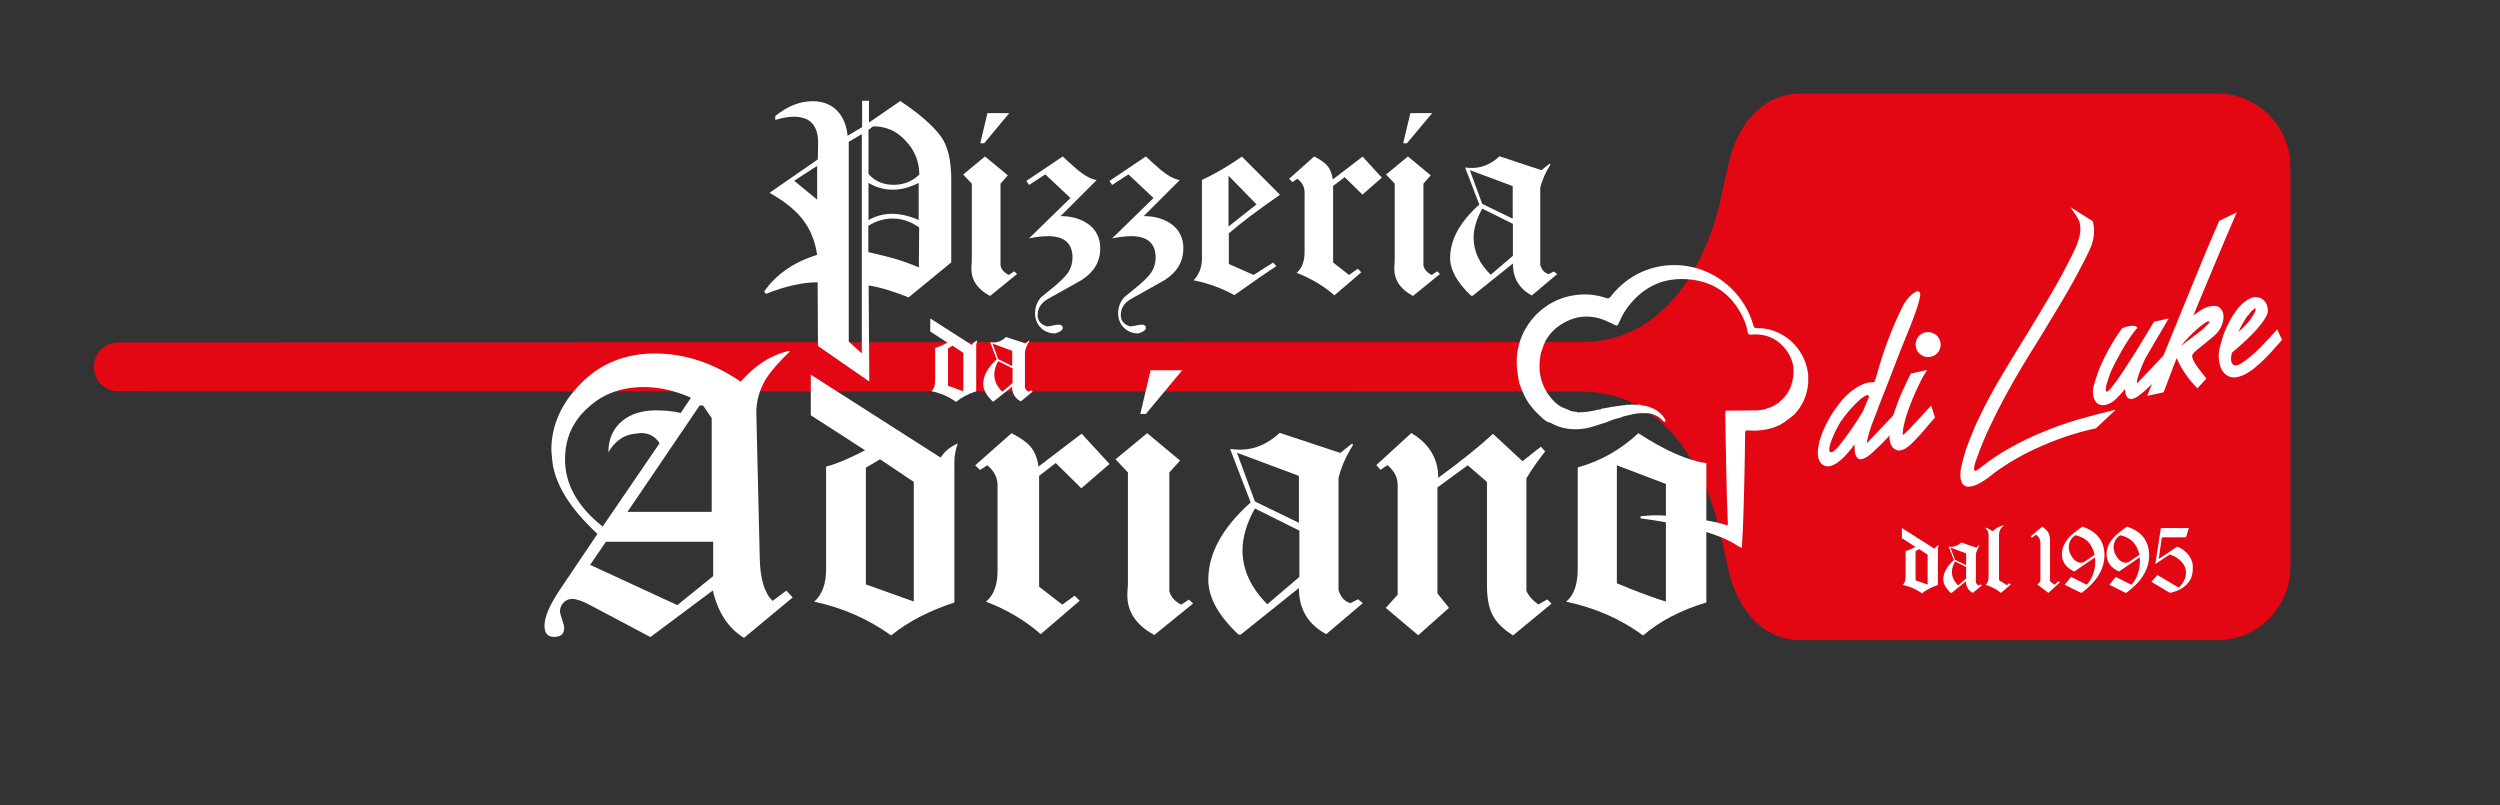 <?xml version="1.0" encoding="utf-8"?>
<!-- Generator: Adobe Illustrator 19.0.0, SVG Export Plug-In . SVG Version: 6.00 Build 0)  -->
<svg version="1.1" id="Layer_1" xmlns="http://www.w3.org/2000/svg" xmlns:xlink="http://www.w3.org/1999/xlink" x="0px" y="0px"
	 viewBox="0 0 1534 494.1" style="enable-background:new 0 0 1534 494.1;" xml:space="preserve">
<rect x="0" y="0" width="1534" height="494.1" fill="#333333" stroke="none"/>
<style type="text/css">
	.st0{fill:#E30613;}
	.st1{fill:#FFFFFF;}
</style>
<path class="st0" d="M1360.6,57.4H1105c-24.7,0-39.9,20.8-44.8,44.8l-4,17.8c0,0-15.1,89.9-86,89.9l-897.6,0.2c-8.3,0-15,6.7-15,15
	c0,8.3,6.7,15,15,15l897.6,0.2c70.8,0,86,89.9,86,89.9l4,17.8c4.9,24.1,20.2,44.8,44.8,44.8h255.6c24.7,0,44.8-20.2,44.8-44.8V236.6
	v-23.1V102.2C1405.4,77.6,1385.3,57.4,1360.6,57.4"/>
<path class="st1" d="M1189,359c-3.8,1.2-7,2.9-9.7,5.1c-3.5-2.6-7.5-4.3-11.8-5.2c1.2-1.1,1.8-2.8,1.8-5.1v-15.7
	c1.6-0.4,3.5-1.2,6-2.5l-8.3-5.4V324l20,12.7c0.6-1,1.5-1.7,2.6-2.2c-0.3,0.9-0.5,1.8-0.5,2.8V359z M1182.8,340.4l-5.2-3.5l-2.2,1.3
	v17.9l7.4,2.6V340.4z"/>
<path class="st1" d="M1210.5,363.8c-2.8-1.5-4.2-3.9-4.2-7.1l-8.9,7.2h-0.3c-3.1-2.9-4.7-5.7-4.7-8.4c0-4.1,2.2-8,6.5-11.9l-3.2-8.2
	l0.9,0.1c2.4,0.2,4.7-0.7,6.8-2.6l9.3,3.1l1.8-1.4l0.1,0.3c-1.1,1.6-1.8,3.3-2.2,5.1v17.2c0.3,1.1,1,1.8,1.8,2l1.2-0.6l0.7,0.6
	L1210.5,363.8z M1206.3,339.5l-9.5-3.5l2.8,7.5l6.8,3.3V339.5z M1206.4,347.9l-6.8-3.4c-1.2,2.2-1.9,4.4-1.9,6.4
	c0,3,1.2,5.7,3.8,8.3l4.9-4.2V347.9z"/>
<path class="st1" d="M1227.8,363.8c-2.1-1.8-5.2-3.5-9.3-5c1.1-1.2,1.7-2.8,1.7-4.7v-26.2c0-1.3-0.7-2.7-2.2-4.2
	c1.6,0.4,3.1,1.1,4.3,2.1l0.7-0.1c2-1.9,4.3-3,6.8-3.4c-2.2,1.6-3.2,3.5-3.2,6V356l4.8,3l1.6-1.2l0.8,0.9L1227.8,363.8z"/>
<path class="st1" d="M1256.9,363.8l-6.7-5.1c1.2-1,1.8-2,1.8-3.1V333c0-1.8-0.9-3.5-2.7-5l-2.5,2l-0.7-0.9l7-6c1.5,1.2,2.5,2,3,2.6
	c1.2,1.4,1.8,3.4,1.8,5.8v25.2l2.7,2.1l2.5-2.2l0.8,0.8L1256.9,363.8z"/>
<path class="st1" d="M1277.1,363.9l-10.2-5.1l3.9-4.8l9.6,4.8c1.9-2,3.2-4.3,4-6.8c1-3.1,1.4-5.8,1.2-8.3l-0.1-1.7l-12.7,8.7
	c-5.1-2.4-7.6-5.9-7.6-10.7c0-3.8,1.7-7.5,5.1-11c1.6-1.6,4.1-3.6,7.4-5.9c9.1,3,13.6,8.9,13.6,17.7v0.3
	C1291.1,349.5,1286.4,357.1,1277.1,363.9 M1273.5,328.4c-2.7,1.8-4.1,4.3-4.1,7.4c0,2.1,0.7,4.1,2.2,6.2c1.5,2.2,3.4,3.3,5.4,3.3
	c0.7,0,1.4-0.2,2.1-0.7l6.2-4.2C1283.4,333.4,1280.3,330.1,1273.5,328.4"/>
<path class="st1" d="M1304.5,363.9l-10.2-5.1l3.9-4.8l9.6,4.8c1.9-2,3.2-4.3,4-6.8c1-3.1,1.4-5.8,1.2-8.3l-0.1-1.7l-12.7,8.7
	c-5.1-2.4-7.6-5.9-7.6-10.7c0-3.8,1.7-7.5,5.1-11c1.6-1.6,4.1-3.6,7.4-5.9c9.1,3,13.6,8.9,13.6,17.7v0.3
	C1318.6,349.5,1313.9,357.1,1304.5,363.9 M1301,328.4c-2.7,1.8-4.1,4.3-4.1,7.4c0,2.1,0.7,4.1,2.2,6.2c1.5,2.2,3.4,3.3,5.4,3.3
	c0.7,0,1.4-0.2,2.1-0.7l6.2-4.2C1310.9,333.4,1307.8,330.1,1301,328.4"/>
<path class="st1" d="M1345.4,350.7c-0.3,3.5-1.8,6.4-4.7,8.9c-2.3,2-5.4,3.4-9.2,4.2l-11.4-6.8l3.7-4.2l13.1,7.8c3-3,4.4-6,4.4-9.2
	c0-2.7-1.1-5.1-3.1-7.1c-1.8-1.8-4-3.2-6.8-4.1l-8.9,5.9l3.4-22.1h17.2l-1.8,5.7h-14.8l-1.9,13.3l11.3-7.6c2.9,1.1,5.2,2.8,7,5.1
	c1.9,2.6,2.8,5.3,2.6,7.9L1345.4,350.7z"/>
<path class="st1" d="M557.5,182.5c-8.3-3.4-16.5-6-24.5-7.4l0.4,59l-31.5-21.8l-0.2-39.1c-9.2,0-19.8,2.4-31.7,7.1l-1.1-1.4
	c7.1-10.3,17.8-18,32.5-22.5c-1.3-8.9-4.5-16.5-9.6-22.7c-4.4-5.3-10.9-10.5-19.6-15.4l29.6-20.5l0.2-9.1c0.2-8.2-2.2-13.2-7.1-15.6
	c-2.4-0.9-4.7-1.5-7.4-1.5c-3.6,0-7.6,0.7-11.8,2v-2.4c7.4-6,15-9.1,23-9.1c12.5,0,20.1,8.3,21.4,21.2l8.9-5.3V61.8h4.2v13.4
	L552.4,62c11.8,7.8,20.1,15.1,25,21.8c4.2,5.8,6.3,14.7,6.3,26.7V161L557.5,182.5z M501.4,101.8l-14.1,9.1l14.1,11.6V101.8z
	 M528.8,82.3l-8,4.7v122.6l8,7.3V82.3z M555.7,86.4c-5.4-6-12.1-8.9-19.9-8.9l-2.9,2.2v27c3.8,4.5,9.1,6.7,15.4,6.7
	c6.3,0,11.6-2.2,15.8-6.3C564,99.1,561.3,92.2,555.7,86.4 M547.7,134.1c-5.3,0-10.2,1.5-14.9,4.5v16.1c8.5,2,13.8,3.3,15.4,3.8
	c5.1,1.5,10.3,3.3,15.6,5.6l0.2-24.5C558.9,135.9,553.5,134.1,547.7,134.1 M563.8,112.2c-5.3,2.7-10.7,4.2-16,4.2
	c-5.3,0-10.3-1.4-14.9-4.2V135c4.5-2.5,9.4-3.8,14.3-3.8c5.3,0,10.9,1.3,16.5,3.8V112.2z"/>
<path class="st1" d="M607.5,181.6c-8.2-4.4-12-10.5-11.4-18.3l0.2-3.3v-47.3l-5.3-5.6L604.4,96l14,11.6l-4.5,5.1v50.2
	c0.5,2.4,2.2,4.4,5.1,5.8l3.3-2.2l1.8,1.6L607.5,181.6z M603.9,87.9h-2.4l4.4-18.5h13.4L603.9,87.9z"/>
<path class="st1" d="M663.7,171.8c-1.3,0.7-8.2,4.7-21,11.8c-4,2.4-6,5.6-6,9.8c0,3.4,2,5.8,5.8,6.9c1.5,0,5.4-1.1,6.9-1.1
	c1.8,0,2.7,0.7,2.7,2c0,1.3-1.6,2.5-4.7,3.4c-7.1,0-12.3-5.3-12.3-12.3c0-3.8,1.3-7.3,3.8-10l8.7-7.1c3.8-3.3,6.5-6,7.8-8
	c1.8-2.7,2.7-5.8,2.7-9.2c0-8.9-5.4-13.1-14.9-13.1c-3.6,0-7.6,0.5-11.8,1.4l25.4-24.8l-15.4-14.5l-10,6.5l-1.6-2.5l22.3-15
	c2,2,5.1,4.7,9.2,8.3c4.2,3.4,8,5.6,11.6,6.2l-22.1,22.1c6.7,0,12.1,1.6,16.7,4.7c5.1,3.6,7.6,8.7,7.6,15
	C675.1,160.6,671.3,166.9,663.7,171.8"/>
<path class="st1" d="M714.7,171.8c-1.3,0.7-8.2,4.7-21,11.8c-4,2.4-6,5.6-6,9.8c0,3.4,2,5.8,5.8,6.9c1.5,0,5.4-1.1,6.9-1.1
	c1.8,0,2.7,0.7,2.7,2c0,1.3-1.6,2.5-4.7,3.4c-7.1,0-12.3-5.3-12.3-12.3c0-3.8,1.3-7.3,3.8-10l8.7-7.1c3.8-3.3,6.5-6,7.8-8
	c1.8-2.7,2.7-5.8,2.7-9.2c0-8.9-5.4-13.1-14.9-13.1c-3.6,0-7.6,0.5-11.8,1.4l25.4-24.8l-15.4-14.5l-10,6.5l-1.6-2.5l22.3-15
	c2,2,5.1,4.7,9.2,8.3c4.2,3.4,8,5.6,11.6,6.2l-22.1,22.1c6.7,0,12.1,1.6,16.7,4.7c5.1,3.6,7.6,8.7,7.6,15
	C726.1,160.6,722.3,166.9,714.7,171.8"/>
<path class="st1" d="M754,143.2V162l15.2,6.7l12-7.6l2,2.2c-3.1,2-6.3,4.2-10,6.7l-15.8,11.1c-8-4.4-16.3-7.4-25-9.1
	c3.4-3.6,5.1-8,5.1-13.2v-48.4c8.3-3.8,16.5-8.7,24.5-14.3l23.4,23.4C772.1,128.7,761.8,136.5,754,143.2 M753.8,107.8V139l17.2-13.6
	L753.8,107.8z"/>
<path class="st1" d="M836,119.4l-10.9-10.7l-7.1,5.4v47l9.8,7.6l5.3-3.8l2.2,2.2l-16.5,14.1c-6.9-6-14.7-10.5-23.2-13.8
	c3.3-2.7,4.9-7.1,4.9-13.1V118c0-3.1-1.4-6-4.4-8.3l-3.1,2l-2-2L806.4,96c3.8,2,6.3,3.8,7.8,5.4c1.8,2,3.1,4.9,3.6,8.7l18.3-14
	l11.8,12.9L836,119.4z"/>
<path class="st1" d="M867,181.6c-8.2-4.4-12-10.5-11.4-18.3l0.2-3.3v-47.3l-5.3-5.6L863.9,96l14,11.6l-4.5,5.1v50.2
	c0.5,2.4,2.2,4.4,5.1,5.8l3.3-2.2l1.8,1.6L867,181.6z M863.3,87.9H861l4.4-18.5h13.4L863.3,87.9z"/>
<path class="st1" d="M939.9,181.3c-7.8-4.2-11.6-10.7-11.6-19.6l-24.7,19.8h-0.9c-8.5-8-12.9-15.8-12.9-23.2
	c0-11.2,6-22.1,17.9-32.8l-8.7-22.7l2.4,0.2c6.7,0.5,13.1-1.8,18.7-7.1l25.7,8.5l5.1-4l0.4,0.7c-2.9,4.5-4.9,9.1-6.2,14v47.5
	c0.9,3.1,2.7,4.9,5.1,5.6l3.3-1.6l2,1.6L939.9,181.3z M928.2,114.2l-26.3-9.8l7.6,20.7l18.7,9.1V114.2z M928.4,137.4l-18.9-9.4
	c-3.4,6.2-5.3,12.1-5.3,17.8c0,8.2,3.4,15.8,10.5,22.8l13.6-11.6V137.4z"/>
<path class="st1" d="M599,240.1c-4.9,1.6-9,3.7-12.4,6.5c-4.5-3.3-9.6-5.4-15.1-6.6c1.6-1.4,2.3-3.5,2.3-6.5v-20
	c2-0.5,4.5-1.6,7.6-3.2l-10.6-6.9v-8l25.5,16.3c0.8-1.3,1.9-2.2,3.4-2.8c-0.4,1.2-0.7,2.3-0.7,3.6V240.1z M591.1,216.5l-6.6-4.4
	l-2.8,1.7v22.9l9.4,3.4V216.5z"/>
<path class="st1" d="M626.4,246.3c-3.6-1.9-5.4-4.9-5.4-9l-11.4,9.1h-0.4c-3.9-3.7-5.9-7.3-5.9-10.7c0-5.2,2.8-10.2,8.3-15.2
	l-4-10.5l1.1,0.1c3.1,0.3,6-0.8,8.6-3.3l11.9,3.9l2.3-1.8l0.2,0.3c-1.3,2.1-2.3,4.2-2.8,6.5v22c0.4,1.4,1.3,2.3,2.3,2.6l1.5-0.8
	l0.9,0.8L626.4,246.3z M621.1,215.3l-12.1-4.5l3.5,9.6l8.6,4.2V215.3z M621.2,226l-8.7-4.4c-1.6,2.8-2.4,5.6-2.4,8.2
	c0,3.8,1.6,7.3,4.9,10.6l6.3-5.4V226z"/>
<path class="st1" d="M456.5,391.4c-9.7-6-16-15.7-19.1-29.1l-38.3,28.6l-37.2-19.7c-4.5-2.4-8.1-3.7-11-3.7c-3.9,0-7.3,3.4-7.3,7.6
	c0,2.1,2.6,7.9,2.6,10.2c0,3.7-2.1,5.5-6.3,5.5c-3.9,0-5.8-2.4-5.8-6.8c0-5.5,3.1-12.6,9.2-21.8l23.3-34.6
	c-17.3-16-26.5-31.2-27.8-45.6l-0.5-5.8c0-15,6-28.6,18.1-40.9c12.1-12.3,27.3-18.4,45.4-18.4c18.4,0,35.9,5.8,52.7,17.3
	c8.7-10,18.4-16.3,29.6-18.9l0.5,0.5c-7.1,6.6-11.8,12.3-14.7,16.8c-3.9,6.6-6,13.6-5.8,21.5l2.1,88.9c0.3,12.3,2.9,21,7.9,25.7
	l8.4-6.3l3.9,4.2L456.5,391.4z M395.2,237.5c-13.4,0-24.7,3.9-33.8,12.1c-9.7,8.4-14.7,19.1-14.7,32.3c0,15.2,7.6,28.9,23.1,41.2
	l34.9-51.1c-2.6-4.2-6.6-6.3-11.5-6.3l-4.2,0.5c-6.6,0.8-11.8,4.7-15.7,11.3c0-8.1,2.9-14.7,8.7-19.4c5.2-4.2,12.1-6.3,20.7-6.3
	c5.5,0,10.5,0.5,15,1.6l6.3-9.4C413.8,239.6,404.3,237.5,395.2,237.5 M437.6,332.4h-65.8l-9.7,14.2l53.5,24.7l22-17.8V332.4z
	 M436.6,256.4l-5.2-7.6h-2.1l-44.3,65.3h51.7V256.4z"/>
<path class="st1" d="M585.6,369.7c-15.2,5-28.1,11.5-38.8,20.2c-14.2-10.2-29.9-17-47.2-20.7c5-4.5,7.3-11,7.3-20.2v-62.7
	c6.3-1.6,14.2-5,23.9-10l-33.3-21.5v-24.9l79.7,50.9c2.4-3.9,6-6.8,10.5-8.7c-1.3,3.7-2.1,7.3-2.1,11.3V369.7z M560.7,295.7
	l-20.7-13.9l-8.7,5.2v71.6l29.4,10.5V295.7z"/>
<path class="st1" d="M663.5,299.6l-15.7-15.5l-10.2,7.9V360l14.2,11l7.6-5.5l3.1,3.1l-23.9,20.5c-10-8.7-21.2-15.2-33.6-19.9
	c4.7-3.9,7.1-10.2,7.1-18.9v-52.7c0-4.5-2.1-8.7-6.3-12.1l-4.5,2.9l-2.9-2.9l22.3-19.7c5.5,2.9,9.2,5.5,11.3,7.9
	c2.6,2.9,4.5,7.1,5.2,12.6l26.5-20.2l17.1,18.6L663.5,299.6z"/>
<path class="st1" d="M708.3,389.6c-11.8-6.3-17.3-15.2-16.5-26.5l0.3-4.7v-68.5l-7.6-8.1l19.4-16l20.2,16.8l-6.6,7.3v72.7
	c0.8,3.4,3.1,6.3,7.3,8.4l4.7-3.1l2.6,2.4L708.3,389.6z M703.1,254h-3.4l6.3-26.8h19.4L703.1,254z"/>
<path class="st1" d="M813.8,389.1c-11.3-6-16.8-15.5-16.8-28.3l-35.7,28.6H760c-12.3-11.5-18.6-22.8-18.6-33.6
	c0-16.3,8.7-32,26-47.5l-12.6-32.8l3.4,0.3c9.7,0.8,18.9-2.6,27-10.2l37.2,12.3l7.3-5.8l0.5,1c-4.2,6.6-7.1,13.1-8.9,20.2v68.7
	c1.3,4.5,3.9,7.1,7.3,8.1l4.7-2.4l2.9,2.4L813.8,389.1z M797,292l-38-14.2l11,29.9l27,13.1V292z M797.3,325.6L770,312
	c-5,8.9-7.6,17.6-7.6,25.7c0,11.8,5,22.8,15.2,33.1l19.7-16.8V325.6z"/>
<path class="st1" d="M928.4,389.9c-12.6-8.1-16-15.7-16-31.5v-62.7l-11.8-10.2L882,299.1v65l7.1,8.9l-18.9,16.8l-19.9-16.8l7.3-8.1
	v-67.4c0-4.5-2.1-8.7-6.3-12.1l-4.2,2.9l-2.6-2.9l21.5-19.7c11,6.6,16.5,15.7,16.5,27.5c14.7-10.8,26-19.9,33.6-27l18.1,16.8
	l11.3-8.9l2.6,2.9c-3.9,5-7.9,10.5-11.5,16.5v69c1.3,3.1,3.9,6,7.3,8.4l5.5-3.1l2.6,2.6L928.4,389.9z"/>
<path class="st1" d="M1008.2,389.9c-13.9-10.2-29.6-17-47.2-20.7c4.7-3.9,7.1-10.5,7.1-20.2v-62.2c14.2-3.9,26.5-11,37.2-21
	c16.5,10.8,30.4,16.8,41.7,18.4v85.5C1031.2,374.4,1018.4,381.2,1008.2,389.9 M1022.3,297l-30.2-11.5v72.4c5.8,2.4,12.1,5,18.6,7.3
	c4.7,1.8,8.7,3.1,11.5,3.9V297z"/>
<path class="st1" d="M1092.6,260.5c-6.3,3.2-13.1,4.1-20.1,3.6c-1.4-0.1-1.7,0.4-1.7,1.7c-0.1,14.3-0.7,42.8-1.3,57.1
	c-0.2,4.4-0.5,8.7-0.7,13.2c-1.6-0.4-2.8-1.3-4-2.1c-12.9-8.2-41.4-13.8-56.5-15.7c-0.4-0.1-0.9-0.1-1.3-0.2
	c-0.3-0.1-0.6-0.4-0.5-0.7c0.1-0.6,0.5-0.7,1-0.7c2.3-0.2,4.5-0.4,6.8-0.5c10.2-0.3,34.5,2.5,44.3,5.8c1,0.4,1.7,0.6,1.6-1
	c-0.9-17.6-1.2-49.4-1.6-67c0.2-0.7-0.1-1.4,0.4-2c2,0,3.9,0,5.9-0.1c3.9,0,7.8,0,11.7-0.1c0.3,0,0.5,0.1,0.8,0.1
	c0.3,0.1,0.5,0,0.6-0.2l0.1,0c1.7,0.1,3.5-0.2,5.1-0.7c0.6,0.1,0.9-0.6,1.5-0.6c2.4-0.4,4.4-1.8,6.3-3.1c0.7-0.2,1.1-0.8,1.5-1.3
	c3.7-3.1,6.1-7,7.2-11.7c2.1-8.1,0.3-15.3-5.2-21.4c-5.3-5.9-12-8.3-19.9-7.6c-1.5,0.1-2.1-0.2-2.3-1.7c-0.3-2.3-1-4.6-1.9-6.7
	c-6.2-14.7-17.2-23.7-33.1-25.4c-16.4-1.8-29.6,4.5-39.3,18c-2.1,2.9-3.5,6.1-5,9.3c-0.5,1-0.9,1.2-1.9,0.7
	c-1.6-0.8-3.2-1.6-4.8-2.3c-9.9-4.5-19.5-3.9-28.6,2c-5.7,3.7-9.7,8.8-11.5,15.5c-1,2-1.1,4.3-1.4,6.5c-0.8,8.3,1.2,15.8,6.4,22.4
	c2.1,2.6,4.4,4.9,7.5,6.4c1.2,0.5,2.4,0.9,3.6,1.4c1.5,1.1,3.2,1.1,5,1.3l0.1,0c0.4,0.5,0.9,0.3,1.4,0.3c4.1,0,8.1-0.7,12-1.7
	c0.7,0.1,1.4,0,1.9-0.5l5.1-0.9c0.3-0.1,0.5-0.1,0.8-0.2c3.4-0.5,6.8-0.9,10.2-1.4c0.5,0.2,1,0.2,1.6,0c1.9-0.2,3.8,0.4,5.7-0.1
	l0.1,0c1.1,0.8,2.5,0.6,3.7,0.9c4.9,1.2,8.9,3.5,11.6,7.9c0.3,0.5,0.8,1.2,0.1,1.7c-0.6,0.4-1-0.3-1.4-0.7c-1.2-1.2-2.4-2.3-4-3
	c-0.3-0.1-0.5-0.2-0.8-0.3c-2-1-4.1-1.2-6.3-1.2l-2.4,0c-2.1,0.2-4.2,0.4-6.3,1c-2.2,0.5-4.5,0.9-6.5,1.9c-3.1,0.5-5.9,1.8-8.8,2.9
	c-4.2,1.2-8.2,2.9-12.5,3.6c-7.5,1.2-14.6,0.3-21.3-3.5c-0.4-0.2-0.8-0.3-1.3-0.3c-2.4-1.1-4.1-3-6-4.8c-3.7-3.5-6.8-7.5-8.9-12.1
	c-1.2-2.5-2.1-5.1-3.1-7.6c0-0.3,0-0.5,0-0.8c0-0.4,0-0.7-0.3-1c-0.3-2.4-0.7-4.8-0.9-7.1c-2-22.2,14.3-42.1,36.3-44.7
	c6.3-0.8,12.5-0.2,18.5,1.9c1.2,0.4,1.8,0.1,2.6-0.8c21.6-28.1,63.6-25.2,82.2,5c2.4,4,4.3,8.2,5.5,12.7c0.3,1.1,0.7,1.5,1.9,1.5
	c15-0.3,29.3,10.9,31.6,27.9c0,0.3,0,0.5,0.1,0.8l0,5c-0.6,7.2-3.3,13.6-8.2,19C1098.6,256.4,1095.7,258.6,1092.6,260.5"/>
<path class="st1" d="M1145.6,280.3c-1.8,1.1-3.2,1.6-4.2,1.5c-1-0.1-1.8-0.7-2.3-1.6c-0.5-0.9-0.9-2-1-3.4c-0.1-1.4-0.2-2.8-0.2-4.2
	c-0.7,1.1-1.5,2.1-2.2,3c-0.7,0.9-1.4,1.8-2.2,2.6c-0.4,0.5-0.9,1.1-1.7,1.9c-0.8,0.8-1.6,1.6-2.6,2.4c-1,0.8-2,1.6-3.1,2.2
	c-1.1,0.6-2.2,1.1-3.2,1.3c-0.9,0.2-1.7,0.2-2.6,0c-0.8-0.2-1.6-0.5-2.2-1c-1.2-1.1-2-2.5-2.4-4.2c-0.4-1.6-0.4-3.5-0.1-5.8
	c0.3-2.2,0.8-4.5,1.7-7c0.8-2.5,1.9-5,3.2-7.6c1.3-2.6,2.7-5.1,4.3-7.5c1.3-2,2.9-4.1,4.6-6.3c1.7-2.2,3.7-4.2,5.9-6
	c2.2-1.8,4.5-3.3,7-4.5c2.5-1.2,5.1-1.7,7.8-1.6c0.6-1.5,1.1-3,1.5-4.5c0.4-1.5,0.9-3.1,1.3-4.6c1.9-6.6,4.2-13.2,6.8-19.8
	c2.6-6.6,5.4-13,8.7-19.4c0.4-0.6,1-1.4,1.9-2.6c0.9-1.2,1.9-2.2,3-3.1c1.1-0.9,2.1-1.5,3-1.8c1-0.3,1.6,0.3,2,1.7
	c-0.1,1.9-0.7,4.5-1.8,7.9c-1.1,3.4-2.4,6.9-3.9,10.7c-1.5,3.8-3,7.5-4.5,11.2c-1.5,3.7-2.8,6.8-3.7,9.3c-1.9,5-3.8,9.9-5.7,14.8
	c-1.9,4.9-3.8,9.7-5.7,14.5l0-0.1l-1.6,4.4c-1,2.6-2.1,5.3-3.1,8c-1,2.8-1.8,5.5-2.4,8.3c-0.2,0.7-0.3,1.3-0.3,1.8
	c0.1,0.5,0.3,0.5,0.8-0.1l-0.1,0l16.7-17.6l2.3,7.3l-1.4,1.5c-1.1,1.2-2.4,2.7-4,4.4c-1.6,1.7-3.2,3.4-4.9,5.2
	c-1.7,1.7-3.4,3.3-5,4.8C1148.3,278.4,1146.9,279.5,1145.6,280.3 M1123.1,277.4c0.5,0.3,1.2,0.1,2.2-0.7c1-0.7,2.1-1.9,3.3-3.3
	c1.2-1.5,2.5-3.2,3.9-5.1c1.4-1.9,2.7-3.9,4.1-5.8c1.3-2,2.6-3.8,3.7-5.6c1.1-1.8,2-3.3,2.8-4.5l3.8-9.1c-0.3-1.5-2-1-5.1,1.4l0.1,0
	c-2.5,2.1-4.7,4.3-6.7,6.6c-2,2.3-4,4.9-5.9,7.6c-0.4,0.6-1,1.8-2,3.6c-1,1.8-1.9,3.8-2.8,5.9c-0.9,2.1-1.5,4-1.9,5.8
	C1122.2,275.8,1122.4,276.9,1123.1,277.4"/>
<path class="st1" d="M1168.3,266.4c0.7-0.6,1.5-1.3,2.5-2.3c1-1,2-2,3-3.2c1-1.1,2.1-2.3,3.2-3.4c1.1-1.2,2.1-2.3,3-3.3
	c0.7-0.8,1.6-1.8,2.7-2.9c1.1-1.1,1.9-1.9,2.3-2.4l2.3,7.3c-0.6,0.6-1.3,1.4-2.1,2.4c-0.8,1-1.6,1.9-2.5,2.9c-2,2.5-4.3,5.1-6.8,7.7
	c-2.5,2.7-4.7,4.7-6.7,6c-1.7,0.9-3.1,1.3-4.4,1.2c-1.3-0.2-2.3-0.7-3.2-1.6c-0.8-0.9-1.5-2.1-1.8-3.5c-0.4-1.4-0.5-2.9-0.4-4.5
	c0.2-3.2,0.8-6.6,1.8-10.1c1-3.5,2.2-7,3.5-10.4c1.3-3.4,2.7-6.6,4.1-9.5c1.4-3,2.6-5.5,3.7-7.6l10-2.2c-0.6,0.9-1.4,2.2-2.4,3.9
	c-1,1.8-2,3.8-3.1,6.1c-1.1,2.3-2.2,4.8-3.3,7.4c-1.1,2.6-2.1,5.2-3,7.8c-0.9,2.6-1.6,5-2.2,7.4c-0.6,2.3-0.9,4.3-1,6.1
	c-0.1,0.5,0,0.9,0.1,1.1C1167.7,266.8,1168,266.7,1168.3,266.4 M1175.6,213c-0.4-2-0.1-3.9,1-5.7c1.1-1.8,2.7-2.9,4.8-3.4
	c2-0.4,3.9-0.1,5.8,1.1c1.8,1.2,2.9,2.7,3.4,4.8c0.5,2.1,0.1,4-1,5.8c-1.2,1.8-2.8,2.9-4.8,3.3c-2.1,0.5-4,0.1-5.8-1
	C1177.1,216.7,1176,215.1,1175.6,213"/>
<path class="st1" d="M1284.2,135.8c0.5,2.5,0.8,4.7,0.7,6.6c-0.1,2-0.3,3.8-0.8,5.6c-0.5,1.8-1.1,3.6-1.9,5.3
	c-0.8,1.7-1.7,3.6-2.7,5.6l-1.4,2.6c-3.7,7.4-7.9,14.9-12.4,22.5c-4.6,7.6-9.1,15.1-13.5,22.4c-3.7,5.8-7.3,11.8-11,17.8
	c-3.6,6-7.2,12.2-10.5,18.4c-3.4,6.2-6.6,12.5-9.6,18.9c-3,6.3-5.7,12.8-8,19.3c-0.8,2.1-1.4,3.7-1.6,4.9c-0.2,1.2-0.3,2.1-0.1,2.8
	c0.1,0.3,0.3,0.4,0.6,0.4c0.3-0.1,0.7-0.2,1.1-0.4c0.4-0.2,0.8-0.5,1.2-0.8c0.4-0.3,0.8-0.6,1-0.8c5.5-4.4,11.5-8.4,17.9-12
	c6.4-3.6,13.1-6.9,20.2-9.8c7-2.9,14.3-5.5,21.8-7.7c7.5-2.2,15.2-4.2,23-6l-12.1,11.4c-6.3,1.3-12.6,3.1-18.9,5.2
	c-6.3,2.2-12.3,4.6-17.9,7.2c-5.7,2.6-10.8,5.4-15.5,8.2c-4.7,2.9-8.6,5.6-11.8,8.1c-1.3,1.1-2.7,2.2-4.3,3.2
	c-1.6,1-3.1,1.9-4.6,2.6c-1.5,0.7-3,1.1-4.3,1.3c-1.4,0.2-2.5,0-3.5-0.7c-1-0.6-1.7-1.8-2.1-3.4c-0.4-1.6-0.5-3.9,0-6.8
	c1.1-5.5,2.7-11,4.8-16.5c2.1-5.5,4.3-10.7,6.8-15.8c4.2-8.7,8.8-17.2,13.8-25.5c4.9-8.3,10-16.6,15.1-24.8
	c5.2-8.5,10.3-17,15.3-25.5c5-8.5,9.7-17.3,14-26.3c1.2-2.4,2.1-5,2.9-8c0.8-3,0.8-5.8,0.2-8.6c-0.1-0.4-0.2-0.8-0.4-1.2
	c-0.2-0.4-0.5-1-0.9-1.7c-0.4-0.7-0.9-1.6-1.6-2.6c-0.7-1.1-1.6-2.4-2.8-4.1L1284.2,135.8z"/>
<path class="st1" d="M1287.1,229.1c0.7-2.1,1.7-4.4,2.8-6.8c1.1-2.4,2.3-4.8,3.6-7.2c1.3-2.4,2.7-4.7,4.1-7c1.4-2.3,2.9-4.4,4.4-6.5
	c0.4-0.3,1.1-0.6,2.1-0.9c0.9-0.3,1.9-0.6,2.9-0.7c1-0.1,2-0.1,2.8,0c0.8,0.1,1.4,0.5,1.7,1.2c-1.8,1.9-3.5,4.2-5.3,7
	c-1.8,2.7-3.4,5.4-4.9,8.1c-1.5,2.7-2.8,5.2-4,7.4c-1.1,2.2-1.9,3.9-2.3,5l0-0.1c-0.9,2.3-1.6,4.6-2.3,6.9c-0.7,2.3-0.8,3.9-0.3,4.8
	c0.4,0.2,1.2-0.3,2.4-1.6c1.2-1.3,2.6-3.2,4.3-5.5c1.7-2.4,3.5-5,5.4-8c1.9-2.9,3.8-5.9,5.7-8.9c1.9-3,3.6-5.8,5.2-8.5
	c1.6-2.7,2.9-4.9,4-6.6l2.3-3.8l9-2c-1.7,3-3.2,5.6-4.6,7.9c-1.4,2.3-2.6,4.4-3.8,6.4c-1.1,2-2.2,3.8-3.2,5.5c-1,1.7-2,3.4-2.9,5
	c-0.5,1.2-1.2,2.7-2,4.6c-0.8,1.9-1.4,3.7-2,5.4c-0.6,1.7-0.9,3-1,4c-0.1,1,0.2,1,1,0.2l-0.1,0l16.7-17.6l2.3,7.3l-1.3,1.5
	c-1.1,1.2-2.4,2.7-4,4.4c-1.6,1.7-3.2,3.5-4.9,5.2c-1.7,1.7-3.4,3.3-5.1,4.8c-1.7,1.5-3.1,2.6-4.3,3.4c-2.3,1.4-4,1.8-5.1,1.2
	c-1.1-0.6-1.8-1.6-2.2-3.2c-0.1-0.4-0.2-0.8-0.2-1.3c-0.1-0.5-0.1-1,0-1.5c-0.8,0.9-1.6,1.9-2.5,2.9c-0.9,1-1.8,2-2.8,3
	s-2.1,1.8-3.2,2.5c-1.1,0.7-2.4,1.2-3.8,1.5c-0.9,0.2-1.7,0.2-2.6,0c-0.9-0.2-1.6-0.5-2.3-1c-0.5-0.5-1-1.2-1.4-1.9
	c-0.4-0.7-0.7-1.5-0.9-2.4c-0.4-1.8-0.4-3.9,0.1-6.3C1285.4,234.5,1286.1,231.9,1287.1,229.1"/>
<path class="st1" d="M1372.5,130.3c-2,4.7-4.2,9.6-6.4,14.8c-2.2,5.2-4.4,10.5-6.7,15.9c-2.3,5.4-4.5,10.8-6.8,16.3
	c-2.3,5.5-4.5,10.8-6.7,16.1c1.3-0.9,2.9-2,4.6-3.1c1.7-1.1,3.5-1.9,5.3-2.3c2.8-0.6,4.8-0.4,6.2,0.8c1.3,1.1,2.1,2.6,2.3,4.5
	c0.2,1.9-0.1,3.9-0.9,6c-0.8,2.1-2,3.9-3.4,5.4c-1.1,1.1-2.3,2.2-3.6,3.2c-1.2,1-2.4,1.9-3.4,2.8l-3.1,2.5c-0.3,0.2-0.7,0.6-1.3,1
	c-0.6,0.5-1.2,1-1.7,1.5c-0.6,0.5-1.1,1.1-1.4,1.7c-0.4,0.6-0.5,1.2-0.4,1.6c0.6,2,1.5,3.7,2.6,5.3c1.1,1.5,2.4,3.3,4,5.2l2.1,2.8
	l-5.5,6c-1-1-2.2-2.3-3.5-3.8c-1.3-1.5-2.5-3.2-3.7-4.9c-1.2-1.7-2.3-3.4-3.2-5.1c-0.9-1.7-1.6-3.2-2.1-4.5c0-0.1,0-0.1-0.1-0.1
	c0,0-0.1,0-0.1-0.1c-1.5,3.7-2.9,7.3-4.2,10.9c-1.4,3.6-2.6,6.9-3.8,10l-10.1,2.2c3.2-8.1,6.7-16.7,10.4-25.7
	c3.7-9,7.4-18.2,11.2-27.5c3.8-9.3,7.6-18.6,11.4-27.8c3.8-9.2,7.5-18,11.2-26.4L1372.5,130.3z M1338.6,212.2
	c0.9-0.8,1.8-1.7,2.9-2.5c1.1-0.8,2.2-1.6,3.4-2.5c1.7-1.3,3.5-2.6,5.4-4.1c1.8-1.5,3.5-3.1,5.1-4.8c0.4-0.6,0.4-0.9,0.1-1.1
	c-0.3-0.1-0.8,0-1.6,0.3c-1.1,0.7-2.4,1.7-3.8,2.8c-1.4,1.1-2.8,2.3-4.1,3.6c-1.4,1.3-2.7,2.6-3.9,3.9c-1.2,1.3-2.3,2.6-3.2,3.8
	L1338.6,212.2z"/>
<path class="st1" d="M1390.6,194c-0.8,1.6-2,3.4-3.6,5.4c-1.6,2-3.4,4-5.4,6c-2,2-4,4-6.2,5.9c-2.1,1.9-4.1,3.6-5.9,5.1
	c-0.4,1.8-0.6,3.3-0.5,4.5c0.1,1.2,0.5,2.1,1.1,2.7c0.6,0.6,1.5,0.7,2.6,0.5c1.1-0.2,2.5-1,4.2-2.4l0,0.1c1.6-1,3.2-2.3,4.9-3.8
	c1.7-1.5,3.5-3.2,5.2-4.9c1.8-1.8,3.5-3.6,5.3-5.5c1.8-1.9,3.4-3.7,5-5.5l3,6.4c-2.1,2.4-4.2,4.8-6.5,7.3c-2.2,2.5-4.5,4.8-6.8,6.9
	c-2.3,2.1-4.6,4-6.9,5.5c-2.3,1.5-4.7,2.6-7,3.1c-2.2,0.5-4,0.4-5.6-0.4c-1.5-0.7-2.8-1.8-3.7-3.2c-0.9-1.4-1.6-3.1-2-5.1
	c-0.4-2-0.5-4-0.3-6.1c0.3-2.3,1-5.2,2-8.5c1-3.4,2.4-6.7,4.1-10c1.7-3.3,3.6-6.3,5.9-9.1c2.3-2.8,4.8-4.8,7.6-6
	c1.7-0.7,3.3-0.8,4.8-0.4c1.5,0.4,2.8,1.2,3.7,2.3c1,1.1,1.6,2.5,1.8,4.1C1391.8,190.7,1391.5,192.3,1390.6,194 M1379.3,193.4
	c-1.6,2.4-2.8,4.3-3.6,5.8c-0.8,1.5-1.6,3-2.2,4.5c1.1-1,2.1-2,3.2-3c1-1,2-2.1,3-3.2c1.3-1.6,2.3-3.1,3.2-4.6
	c0.9-1.5,1.3-2.8,1.1-3.8c-0.1-0.2-0.9,0.4-2.4,1.8c-0.3,0.3-0.7,0.7-1.1,1.2c-0.4,0.5-0.8,1-1.1,1.5L1379.3,193.4z"/>
</svg>
